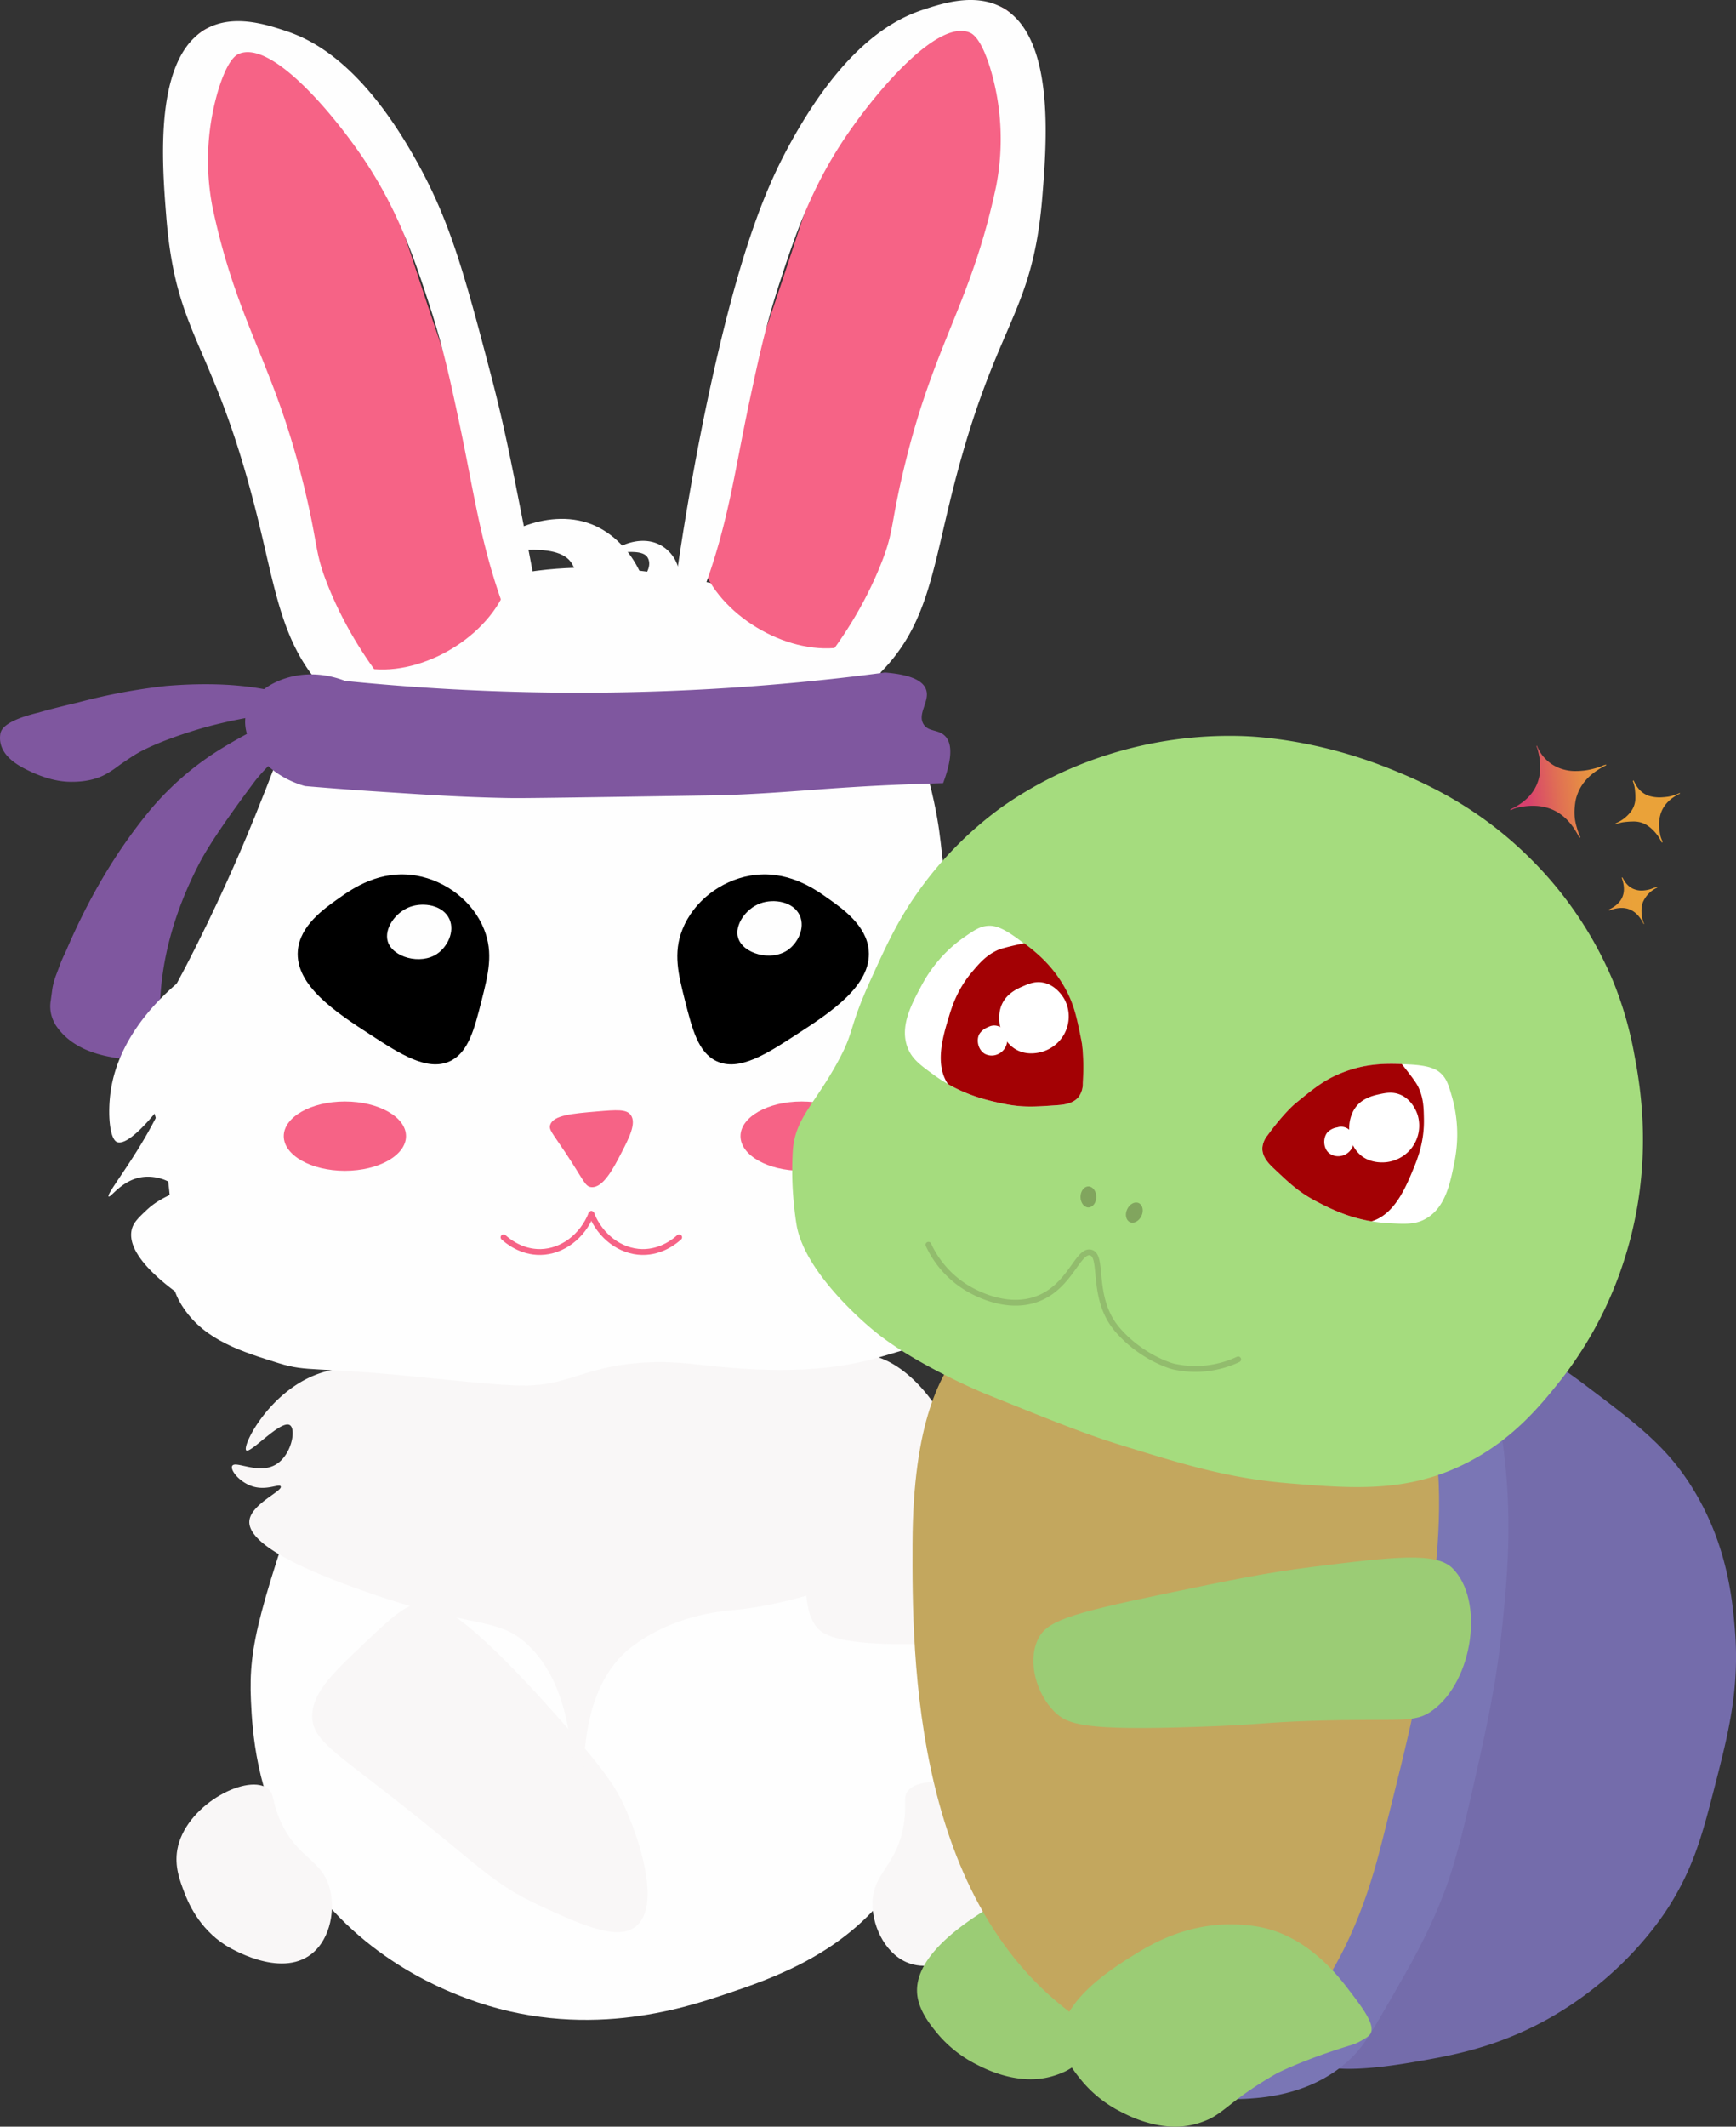 <svg xmlns="http://www.w3.org/2000/svg" xmlns:xlink="http://www.w3.org/1999/xlink" viewBox="0 0 893.42 1094.1"><rect x="0" y="0" width="893.42" height="1094.1" fill="#333333" stroke="none"/><defs><style>.cls-1{fill:#9bcc75;}.cls-2{fill:#7f579f;}.cls-3{fill:#fefefe;}.cls-4{fill:#f9f7f7;}.cls-13,.cls-5,.cls-7{fill:none;}.cls-6{fill:#f66386;}.cls-7{stroke:#f66386;}.cls-13,.cls-7{stroke-linecap:round;stroke-miterlimit:10;stroke-width:3px;}.cls-8{fill:#7a76b5;}.cls-9{fill:url(#Gradiente_sem_nome_20);}.cls-10{fill:#c3a75e;}.cls-11{fill:#746cab;}.cls-12{fill:#a5dc7e;}.cls-13{stroke:#92bc6d;}.cls-14{fill:#fff;}.cls-15{fill:#a30104;}.cls-16{fill:#81a55e;}</style><linearGradient id="Gradiente_sem_nome_20" x1="1782.12" y1="-332.27" x2="1869.69" y2="-332.27" gradientTransform="translate(-948.51 982.31) rotate(-7.03)" gradientUnits="userSpaceOnUse"><stop offset="0.11" stop-color="#d7406e"/><stop offset="0.14" stop-color="#d94969"/><stop offset="0.29" stop-color="#e06f54"/><stop offset="0.43" stop-color="#e68b45"/><stop offset="0.55" stop-color="#e99c3c"/><stop offset="0.65" stop-color="#eaa239"/></linearGradient></defs><g id="Camada_2" data-name="Camada 2"><g id="Camada_1-2" data-name="Camada 1"><path class="cls-1" d="M579.08,775.07c-8.54-8.51-29.93-6-72.37-.7-23.24,2.92-40.9,6.55-75.26,13.7-51.79,10.77-61.69,14.42-66,24.06-5.15,11.54-.39,27.44,8.54,36.53,6.9,7,16.19,9.9,72.94,8,34.89-1.15,32.29-2.26,59.94-3.14,45.91-1.46,52.39,1.63,62-5.43C589.7,832.81,595.55,791.5,579.08,775.07Z"/><path class="cls-2" d="M130.75,402.44q-21,28.08-27.94,41.27-19.82,38-20.53,75.22a52.88,52.88,0,0,0,.19,6.61,41.58,41.58,0,0,1-.24,9,10.34,10.34,0,0,1-2.63,5.57Q72.51,547,56.49,543.7,36.91,540,28.57,527.25a19.91,19.91,0,0,1-2.26-5.53,18,18,0,0,1-.22-6.78q.53-3.77.88-6.46a39,39,0,0,1,2.11-7.39q1.76-4.69,2.34-6.21c.39-1,1.26-2.92,2.6-5.73q18-42.21,44-73.32a150.5,150.5,0,0,1,37.13-31.45q20.1-12.17,35.95-17.23a67.27,67.27,0,0,0-14.24.57,253.94,253.94,0,0,0-32.65,6.82q-19.56,5.77-31.37,11.83a67.47,67.47,0,0,0-6.59,4q-4.35,2.91-5.57,3.84a51.33,51.33,0,0,1-5.91,3.91q-7.27,4.15-18.13,4.1-11.19,0-24.59-7.11T.16,377.61q.88-6.47,19.62-11,6.28-1.87,20.36-5.21a308.45,308.45,0,0,1,45.28-8.5q26.86-2.24,47.8,1.18,24.56,4.15,33.52,10.86a2,2,0,0,1,1,1.9l-.33.06a83.22,83.22,0,0,1-10.27,9.62q-7.11,5.89-9.5,8.08Q134.93,396.77,130.75,402.44Z"/><path class="cls-3" d="M164.83,736.73C133.36,827.61,127.8,846,129.15,875c.73,15.71,2.54,46.78,21.51,79.77,28.68,49.85,76,68.27,89.39,73.29,59.7,22.46,112.25,4.91,132.29-1.79,25-8.36,64.75-21.63,89.38-59,26-39.49,21.5-83.35,17.88-118-2.32-22.19-11.87-50.62-30.87-106.58-19.61-57.77-29.57-86.82-37.16-95.13-47.61-52.16-161.42-54.87-211.07-3C195.68,649.61,194,652.54,164.83,736.73Z"/><path class="cls-4" d="M467.64,920.88c9.22-9.62,43.12-1.22,52.45,19.53,3.59,8,2.67,15.86,1.94,22.21-.57,4.87-2.47,19.47-13.92,31.62-1.32,1.4-22.79,23.62-41.74,15.18-11.55-5.15-18-19.85-17.31-31.7.91-14.76,12.58-18.17,16-38.86C466.94,927.64,464.21,924.45,467.64,920.88Z"/><path class="cls-5" d="M180.94,474.36c-11.12,18.9-10.59,38-9.38,47.63,1.25,9.9,2.83,22.43,13.13,32.53,1.47,1.45,15.9,15.23,30.92,11.52,17.29-4.27,23.06-28.69,26.88-44.85,3.06-13,11.51-48.76-8-65.22-.79-.66-11-9.05-24.12-7.37C194.92,450.58,186.3,465.24,180.94,474.36Z"/><path class="cls-4" d="M137.25,919.73c-11.31-7-42.08,9.47-46,31.87-1.51,8.63,1.33,16,3.61,22,1.75,4.57,7.19,18.25,21.28,27.21,1.63,1,27.92,17.26,44.2,4.4,9.93-7.84,12.58-23.68,8.95-35-4.52-14.08-16.67-14.5-25.11-33.71C139.6,926.12,141.45,922.35,137.25,919.73Z"/><path class="cls-4" d="M160.69,882.85c0,11.63,10,17.45,40.11,40.95,46,35.82,51.56,44.89,77.57,56.84,21.05,9.66,39.47,18.12,49,10.33,12.87-10.56,1.78-44.86-6.16-62-4.41-9.5-9.55-17.46-29.95-40.82-56.4-64.59-69.79-64.23-74.86-63.5-8.32,1.19-15.41,7.92-29.59,21.39C171.36,860.72,160.7,870.84,160.69,882.85Z"/><path class="cls-4" d="M420.46,756.42c8.06-8.38,19.29-5.64,57.29-1.64,57.94,6.11,68.28,3.47,95.29,12.92,21.86,7.65,41,14.35,42.42,26.54,1.93,16.54-29.86,33.53-47.44,40.32-9.76,3.78-19,6-49.89,8.6-85.43,7.35-94.83-2.2-98-6.24-5.16-6.64-5.59-16.41-6.45-35.94C412.77,779.75,412.12,765.07,420.46,756.42Z"/><path class="cls-3" d="M505.81,500.2c36.18,26.21,42.77,52.33,44.39,63.39,1.72,11.78.6,25.43-3.53,26.5-7.18,1.86-23.61-20.52-23.61-20.53h0c1.93,4.12,5,10.32,9.22,17.61,9.82,17,20.15,29.8,19,30.81-1,.82-6.78-8.46-17.16-10-8.31-1.2-17.08,2.94-17.16,6.21-.07,3,7,3.31,15.07,11,3.47,3.32,6.46,6,7.34,9.63,4,16.25-28.27,36.36-34.75,40.4a128.29,128.29,0,0,1-23.12,11.36"/><path class="cls-4" d="M119.48,754.2c-1.1,2.19,3.9,8.4,10.47,10.48,7.37,2.32,13.66-1.52,14.5,0,1.32,2.36-15.3,9.07-16.11,17.72-1.41,15.16,46.15,31.68,62.74,37.44,53.38,18.54,65.42,11.45,81.34,27.11,26.22,25.79,20,71.37,25.42,71.17,5-.18-2-38.89,20.33-64.39a43.59,43.59,0,0,1,5.82-5.59c21-16.49,44.64-19,53.5-19.83,53-5.07,111.2-36.83,109.36-46.72-.73-3.93-11.27-6-10.74-7.79s9.26,1.64,12.6-1.93c5.45-5.81-7.66-25.35-5.75-26.55,1.66-1,11.48,13.65,12.75,12.91,1.79-1-7.56-35.88-31.8-53.63-17.33-12.69-33.58-9.63-86.42-6.78-109,5.89-163.48,8.83-166.08,8.47-13.71-1.89-34.29-7-54.23,3.39-21.17,11.09-32.54,34.54-30.45,36.47s18.08-16.18,22.56-12.89c3.17,2.32.63,15.38-7.25,20.14C133.07,758.8,121,751.15,119.48,754.2Z"/><path class="cls-3" d="M101.42,497.76C65.23,524,58.65,550.09,57,561.15c-1.73,11.78-.61,25.43,3.53,26.5,7.17,1.86,23.6-20.52,23.6-20.53h0c-1.93,4.12-5,10.32-9.21,17.61-9.82,16.95-20.15,29.8-19,30.81,1,.82,6.78-8.46,17.16-9.95,8.31-1.2,17.08,2.94,17.16,6.21.07,3-7,3.31-15.07,11-3.48,3.32-6.46,6-7.34,9.63-4,16.25,28.26,36.36,34.75,40.4a127.27,127.27,0,0,0,23.11,11.36"/><path class="cls-3" d="M313.66,301.42a16.28,16.28,0,0,0,9.76.62c7.38-2,13-10.43,9.76-15.37s-16.49-1.25-16.85-2.9,11-8,21-4.47c9,3.16,14.54,13.52,11.16,21.51a16.25,16.25,0,0,1-7,7.37"/><path class="cls-3" d="M219.38,310.52c-15,7.29-47.95,23.34-67.85,57.87-4.71,8.17-1.48,4.88-20.31,51.54-4.55,11.26-14.8,35.85-29.76,65.8C81.61,525.47,76.83,527.52,75,542.91c-2.34,20.12,5.2,22,10.62,58,6.7,44.64-3,54.59,8.87,72.09,11.17,16.55,29.7,22.31,49.21,28.38,14.63,4.55,18.42,1.72,69.67,6.8,50.4,5,59.73,6.33,75.79,2,10.63-2.87,20-7.09,37.4-8.8,15.39-1.51,26.47,0,34.4.82,21,2.21,57.72,6.08,91.75-4,21.7-6.42,45.69-12.48,54.06-31.5,11.28-25.63-12.85-57.3-1.18-66.38,7.3-5.68,20.93,3.51,24.34-1.55s-10.7-13.83-15.8-32.12c-5.67-20.28,6.62-27.68,1.74-48.77-3.55-15.32-12.73-16-20.57-34.27-9.81-22.83-9.44-38.8-12-56.57-1.77-12.32-9.71-58.63-36.41-88.86C422.86,311,390.51,304.68,356.05,298,331.83,293.28,276.79,282.58,219.38,310.52Z"/><path class="cls-6" d="M228.09,180.72C199.1,96.55,195.8,70,164.53,41.25c-7-6.45-39.06-35.87-58.25-26.48C84.54,25.4,91,80,94.55,110.15c3.22,27.32,8.79,47.56,25.85,98.82,39.7,119.26,49.4,129.31,62.24,133.38,26.06,8.27,61.84-9.05,75.46-34.52C270.31,285,258.15,268,228.09,180.72Z"/><path d="M351.22,478.12c-4.88,12.27-2.13,23.09,1.32,36.73,3.72,14.66,6.76,26.65,16.25,31.09,11.6,5.44,25.77-3.75,41-13.65,17.28-11.21,38.88-25.23,37.29-43.32C446,476.21,433.86,467.65,426,462.09c-6.86-4.86-21.1-14.91-40-11.6C370.91,453.14,357,463.65,351.22,478.12Z"/><ellipse class="cls-6" cx="177.49" cy="584.5" rx="31.46" ry="17.83"/><ellipse class="cls-6" cx="412.56" cy="584.5" rx="31.46" ry="17.83"/><path class="cls-6" d="M283.16,578.7c1.61-5,11.41-5.82,24.14-6.9,10-.85,15-1.21,17.24,1.72,3.18,4.19-.81,11.94-4.68,19.46-4,7.74-9.41,18.28-15.53,17.75C301,610.45,300.48,607.2,291,593,284.25,582.82,282.35,581.21,283.16,578.7Z"/><path class="cls-3" d="M219.63,382.26c-3.64,4.56-29.27-4.61-49.17-23.84-24.37-23.55-27.7-50.15-37.25-89.4-22.9-94.08-42.58-93.55-47.67-157.93-2.18-27.48-6.44-81.38,20.74-96.32,13.89-7.64,30.68-2.18,40.34,1,14.26,4.64,40.31,17.21,68.54,68.53,16.36,29.76,23.58,55.57,37.24,107.64,6.66,25.39,10.18,43.21,15.54,70.36,8.08,40.91,16.61,84.1,11.28,85.72-4.33,1.32-16.21-25.44-17.88-29.8-14.09-36.89-16.85-62.62-25.11-101.31-4.66-21.88-8.11-38-15.11-59.6-7.83-24.09-16.18-49.21-34.27-76-15-22.21-46.94-60.71-63.85-53.63-1.45.6-5.65,2.74-10.43,17.88a126.17,126.17,0,0,0-3.2,61.08c12.57,59.32,31,79.28,46.19,140,8.76,35,5.79,36.27,13.41,55.13C189.39,352.3,224.28,376.41,219.63,382.26Z"/><path class="cls-6" d="M394,169.83c29-84.17,32.29-110.76,63.55-139.47,7-6.46,39.06-35.87,58.26-26.48,21.74,10.63,15.29,65.27,11.73,95.38-3.22,27.32-8.79,47.56-25.85,98.82C462,317.34,452.25,327.39,439.4,331.46c-26,8.27-61.83-9-75.45-34.52C351.74,274.13,363.9,257.09,394,169.83Z"/><path class="cls-3" d="M402.42,371.36c3.63,4.56,29.26-4.6,49.17-23.83,24.37-23.55,27.69-50.15,37.25-89.4,22.89-94.08,42.58-93.55,47.67-157.93,2.18-27.48,6.44-81.38-20.74-96.32-13.89-7.64-30.68-2.18-40.34,1-14.26,4.63-40.31,17.21-68.54,68.53-9.79,17.8-22.38,44.38-37.24,107.64C351,260.29,342.83,337.08,342.83,337.1h0s15.73-24.2,17.87-29.8c14.1-36.89,16.86-62.62,25.11-101.32,4.67-21.87,8.12-38,15.12-59.59,7.83-24.09,16.18-49.21,34.27-76,15-22.21,46.94-60.71,63.85-53.63,1.44.6,5.65,2.74,10.43,17.88a126.11,126.11,0,0,1,3.19,61.08c-12.56,59.32-30.95,79.28-46.18,140.05-8.76,35-5.79,36.27-13.41,55.13C432.66,341.41,397.77,365.52,402.42,371.36Z"/><path d="M249.14,478.12c4.88,12.27,2.13,23.09-1.32,36.73-3.72,14.66-6.76,26.65-16.24,31.09-11.61,5.44-25.78-3.75-41-13.65-17.27-11.21-38.88-25.23-37.29-43.32,1.12-12.76,13.23-21.32,21.11-26.88,6.87-4.86,21.1-14.91,40-11.6C229.45,453.14,243.4,463.65,249.14,478.12Z"/><path class="cls-3" d="M211,466.56c-7.57,2.78-13.41,11.26-11.44,17.79,2.48,8.16,16.84,12.16,25.41,6.35,5.21-3.53,9.21-11.32,6.35-17.79C228.1,465.65,218,464,211,466.56Z"/><path class="cls-3" d="M391.31,464.73c-7.57,2.77-13.41,11.25-11.43,17.78,2.48,8.17,16.84,12.17,25.41,6.35,5.2-3.53,9.21-11.32,6.35-17.78C408.42,463.81,398.27,462.18,391.31,464.73Z"/><path class="cls-7" d="M259.15,636.55c1.9,1.72,9,7.76,19.09,7.56,11.15-.23,21.49-8,26.1-19.56"/><path class="cls-7" d="M349.52,636.55c-1.89,1.72-9,7.76-19.09,7.56-11.15-.23-21.48-8-26.09-19.56"/><path class="cls-3" d="M247,330.8c4.23,1.76,13.57,4.88,23.73,1.69,17.93-5.62,31.6-28.75,23.72-42.36-7.65-13.23-40.06-3.45-40.95-8-.86-4.34,26.82-22,51.12-12.34,21.83,8.71,35.32,37.29,27.12,59.31-4,10.7-12.09,17.14-16.95,20.34"/><path class="cls-2" d="M485.36,402.91c-4.07.11-10.66.3-18.76.62-43,1.7-58.88,4.3-94.31,5.58-.75,0-13.74.23-39.7.62-62.12.95-66.13.93-72,.82-22.44-.43-40.44-1.62-65.78-3.3-15.49-1-28.48-2.05-37.86-2.84-21.54-6.1-33.2-24.46-30.38-36.87,3.16-13.94,26.09-26.92,51.05-17.23,31.61,3.2,65.52,5.36,101.49,5.92A1196.81,1196.81,0,0,0,455.38,346c15.32,1.15,19.84,5.14,21.14,8.56,2.32,6-4.6,12.51-1.24,18,2.53,4.11,7.67,2.51,11.17,6.2C489.3,381.72,490.92,388.09,485.36,402.91Z"/></g><g id="Camada_2-2" data-name="Camada 2"><path class="cls-8" d="M587.45,1039.08c-2.85,3.5.28,13.38,6.48,15.63,4,1.44,7.84-.79,13.72-4.2,4.16-2.41,7.73-4.47,7.62-7.24-.12-3.39-5.66-5.72-8.38-6.48s-5.82-.4-11.82.38C590.54,1037.76,588.26,1038.07,587.45,1039.08Z"/><path class="cls-1" d="M630.91,1021.87c-.72,1.25-2.27,2.15-4.65,3.54a25,25,0,0,1-5.44,2.35c-24.94,7.62-38.32,14.63-38.32,14.63-21.58,12.41-25.85,19-34.19,23.21a45.32,45.32,0,0,1-7.16,2.66c-17.29,4.83-34.16-3.89-38.81-6.29a63.6,63.6,0,0,1-19.44-15.25c-3.69-4.44-9.83-11.84-10.83-20.31-2.38-20.2,25.5-37.85,36.81-44.88,9.36-5.82,29.54-18,57-15.63,8.41.72,30.29,2.59,52.86,32.05C626.61,1008.25,633.6,1017.16,630.91,1021.87Z"/><path class="cls-9" d="M845.91,475.37q-5.7-11.52-17.57-7l-.2,0-.25-.38q10.79-5,6.75-16.32l0-.2.2,0,.2,0q2.21,4.62,6,6a10.62,10.62,0,0,0,5.27.58,15.48,15.48,0,0,0,4.64-1.19l1.76-.62.25.37a14.59,14.59,0,0,0-7.59,7.87,16.64,16.64,0,0,0-.44,2.19,11.52,11.52,0,0,0-.13,2.26c0,.74.07,1.41.14,2a13.36,13.36,0,0,0,.32,1.69c.13.53.25,1,.37,1.38a3.53,3.53,0,0,0,.42,1l.05.4Zm-19.3-82.09,0,.2,0,.21q-11.73,5.71-15,15.5a18.65,18.65,0,0,0-.89,3.57c-.18,1.25-.31,2.42-.38,3.51a27.27,27.27,0,0,0,0,3.26,22.31,22.31,0,0,0,.37,3c.18.93.39,1.82.64,2.67s.46,1.61.68,2.26.42,1.24.63,1.76a5.66,5.66,0,0,0,.55,1.15l0,.41-.38.25q-7.63-15.57-22.2-16.42a33.26,33.26,0,0,0-6.58.31,31.21,31.21,0,0,0-4.86,1.1l-1.73.83-.25-.38q14.46-6.68,15.43-20.24c0-.95,0-1.9,0-2.85s-.12-1.78-.21-2.52-.22-1.47-.37-2.19-.31-1.39-.45-2-.27-1.09-.39-1.49a3.94,3.94,0,0,0-.42-1l-.05-.4.17-.23a20.39,20.39,0,0,0,12,11.76,23.78,23.78,0,0,0,3.68,1,20.83,20.83,0,0,0,3.71.36c1.16,0,2.34,0,3.55-.13a27.37,27.37,0,0,0,3.32-.41c1-.19,2-.42,3-.68s1.84-.49,2.56-.72a14.31,14.31,0,0,0,1.94-.75,4.92,4.92,0,0,1,1.47-.49ZM831.43,424l0-.2,0-.2a19.12,19.12,0,0,0,7.64-5.73,11.65,11.65,0,0,0,2.56-7.35,36,36,0,0,0-.36-5.36,21.82,21.82,0,0,0-.91-3.24l0-.21.38-.25q2.6,6.21,7.91,8a19.92,19.92,0,0,0,3.13.64,18.13,18.13,0,0,0,3.18.11c1-.05,2-.14,2.92-.26a14.71,14.71,0,0,0,2.58-.52c.79-.23,1.48-.45,2.06-.66a14.54,14.54,0,0,0,1.46-.59l.57-.27,0,.4q-7.71,3.6-9.92,10.39a20.51,20.51,0,0,0-.64,3,15.09,15.09,0,0,0-.15,3c0,.95.13,1.85.24,2.72a21.6,21.6,0,0,0,.38,2.3,11.65,11.65,0,0,0,.53,1.77,5.4,5.4,0,0,0,.55,1.15l.07.6-.38.25a22.31,22.31,0,0,0-6.5-8.16,12.69,12.69,0,0,0-7.88-2.7,42,42,0,0,0-5.75.41,23.32,23.32,0,0,0-3.45.93Z"/><path class="cls-10" d="M782.33,865.79c-4.35,92-68.86,194-147,199.49-33,2.32-58.66-13.3-72-21.45C469,986.4,469.45,851.22,469.62,794.39c.19-63.53,14.7-88.06,26.12-101.76,25.48-30.56,61.76-38.56,74.74-41.42,3.54-.78,53.1-11,102.66,11.71C746.53,696.57,786.06,787,782.33,865.79Z"/><path class="cls-11" d="M672.27,1057.22c5.66,12.38,45.42,5.38,59.75,2.85,18-3.17,45.1-8.22,74.83-27.56,32.14-20.9,48.61-46.28,52.23-52,12.9-20.5,17.35-37.85,23.72-62.7,6.71-26.18,12.62-49.25,10-80.12-1.36-15.83-4.12-44.25-22.45-73.21-13.15-20.77-28.1-32-56-53a269.4,269.4,0,0,0-47-28.27c-21.1-10-31.65-14.94-37.15-11.57-14.6,9,15.69,55.92,21.76,121.17,7,75.35-17.31,185.63-65.27,237.26C681.8,1035.39,668.45,1048.88,672.27,1057.22Z"/><path class="cls-8" d="M590.69,1068.14c10.72,5,28.35,13.23,52.4,11.49,7.72-.56,34.1-2.18,53.49-22,5.74-5.87,10.42-14,19.77-30.23s17.78-30.85,25.48-50.18c4.22-10.6,8.34-22.89,15-52.1C764.88,889.72,770,867.3,773.2,836c2.74-26.81,6.07-61.71-1.65-105.29-6.27-35.34-15.48-52.05-28.31-63.45-4.54-4-16.72-14.54-33.28-14.24-11.65.22-25,5.78-25.16,11.63-.18,5.53,11.51,7.07,23.92,17.27,11.89,9.78,17,21.37,21.8,32.45,13,29.7,10.82,68.13,7.81,97.61-4.85,47.35-12.53,77.81-26.53,133.3-5,19.82-14.46,55.85-38.6,87-11.41,14.76-23.16,21.13-34.66,24.11-9.23,2.4-16.77,1.74-30.17.45-30.77-3-44.43-10.86-45.53-8.57S575.35,1061,590.69,1068.14Z"/><path class="cls-12" d="M638.22,378.66a207.31,207.31,0,0,0-68,9.59,198.37,198.37,0,0,0-54.92,27.16A188.93,188.93,0,0,0,473,458.07c-10.83,15.08-16.79,28.17-24.43,44.92-12.63,27.7-8.18,26.53-17.73,43.87-11.89,21.61-21.53,28.43-22.81,44.9a169.68,169.68,0,0,0,.12,22.58s.61,8.86,1.82,15.93c4.37,25.45,38,52.85,39.39,54l1.63,1.34c21.4,17.15,55.77,31.3,55.77,31.3,34.45,13.89,51.68,20.84,69,26.19,33.84,10.46,56.3,17.4,87.46,20,32.5,2.66,60.55,5,90.64-10,24.83-12.31,39.36-30.56,49.43-43.19a197.42,197.42,0,0,0,33.25-63.77c14.68-47.41,7.67-87,4.69-102.87a189.1,189.1,0,0,0-10.93-38.17,195.42,195.42,0,0,0-43.54-64.23c-28.06-27.65-56.84-39.51-72.25-45.68C676.36,380,644.75,378.83,638.22,378.66Z"/><path class="cls-13" d="M477.82,640.39a50.85,50.85,0,0,0,19.92,22.28c2.66,1.58,19.15,11.39,35.31,5.85,17.63-6,21.53-25.72,28.25-24.14,6.94,1.64-.19,23.44,13.79,39.69,11.55,13.42,26.21,18.33,28.82,18.94a51.55,51.55,0,0,0,33.31-3.66"/><path class="cls-14" d="M555.17,564.24c-2.82,3.61-7.77,4.09-10.91,4.32-12.13.86-18.21,1.29-28.47-.87-6.86-1.45-17-3.69-27.95-10A74.5,74.5,0,0,1,481,553.3c-7.5-5.45-11.68-8.49-13.93-14.38-4.13-10.84,1.86-22,7.38-32.26a70.44,70.44,0,0,1,8.21-12.13,69.44,69.44,0,0,1,13-12c5.57-3.87,8.45-5.86,12.52-6.21,3.35-.29,7.44.55,16.08,7,.92.68,1.85,1.37,2.79,2.09,7.23,5.46,15,12.06,21.27,23.54,4.52,8.33,5.83,14.87,8.26,27,0,0,1.48,7.38.64,21.55A11.48,11.48,0,0,1,555.17,564.24Z"/><path class="cls-15" d="M555.17,564.24c-2.82,3.61-7.77,4.09-10.91,4.32-12.13.86-18.21,1.29-28.47-.87-6.86-1.45-17-3.69-27.95-10-6.93-10.24-2.49-24.81.47-34.51,1.65-5.44,4.46-14.34,12-23.22,3.77-4.45,7.05-8.29,12.78-11,2.12-1,6.37-2.06,14-3.7,7.23,5.46,15,12.06,21.27,23.54,4.52,8.33,5.83,14.87,8.26,27,0,0,1.48,7.38.64,21.55A11.48,11.48,0,0,1,555.17,564.24Z"/><path class="cls-14" d="M526.69,507.3c-2.63,1.12-7.89,3.38-10.6,8.43-4.12,7.66-1.3,19.75,7,24.32,6.11,3.36,12.68,1.28,14.22.74a19.24,19.24,0,0,0,10.16-8.4,18.87,18.87,0,0,0,.33-18.31c-.57-1-4.32-7.56-11.44-8.65C532.45,504.83,529.31,506.17,526.69,507.3Z"/><path class="cls-14" d="M508.5,528.45A8.67,8.67,0,0,0,504,532c-1.74,3.23-.55,8.33,3,10.26a7.61,7.61,0,0,0,6,.31,8.07,8.07,0,0,0,4.29-3.54,8,8,0,0,0,.14-7.73,6.31,6.31,0,0,0-8.93-2.86Z"/><path class="cls-14" d="M649.67,590.69c-.1,4.57,3.42,8.08,5.7,10.25,8.84,8.36,13.26,12.54,22.57,17.38,6.22,3.23,15.52,7.95,27.92,10a74.41,74.41,0,0,0,8.11.91c9.25.54,14.42.84,19.89-2.29,10.06-5.76,12.51-18.19,14.75-29.63a70.91,70.91,0,0,0-1.11-32.16c-1.86-6.52-2.82-9.89-5.75-12.73-2.41-2.35-6.1-4.3-16.86-4.81l-3.47-.16c-9.06-.36-19.29-.22-31.38,4.72-8.78,3.58-13.93,7.81-23.52,15.66,0,0-5.82,4.77-14.16,16.26A11.56,11.56,0,0,0,649.67,590.69Z"/><path class="cls-15" d="M649.67,590.69c-.1,4.57,3.42,8.08,5.7,10.25,8.84,8.36,13.26,12.54,22.57,17.38,6.22,3.23,15.52,7.95,27.92,10,11.86-3.53,17.66-17.61,21.53-27,2.17-5.26,5.64-13.92,5.42-25.58-.1-5.84-.19-10.88-2.93-16.58-1-2.11-3.62-5.63-8.46-11.73-9.06-.36-19.29-.22-31.38,4.72-8.78,3.58-13.93,7.81-23.52,15.66,0,0-5.82,4.77-14.16,16.26A11.56,11.56,0,0,0,649.67,590.69Z"/><path class="cls-14" d="M710.19,562.88c-2.79.59-8.4,1.77-12.05,6.18-5.55,6.7-5.16,19.12,2.11,25.24,5.34,4.49,12.19,3.75,13.8,3.52a19.28,19.28,0,0,0,11.62-6.24,18.91,18.91,0,0,0,3.93-17.89c-.36-1.13-2.75-8.26-9.52-10.73C716.33,561.59,713,562.29,710.19,562.88Z"/><path class="cls-14" d="M688.2,580a8.71,8.71,0,0,0-5.09,2.61c-2.33,2.83-2.17,8.07.9,10.65a7.65,7.65,0,0,0,5.82,1.49,8.11,8.11,0,0,0,4.9-2.64,7.94,7.94,0,0,0,1.66-7.54A6.32,6.32,0,0,0,688.2,580Z"/><ellipse class="cls-16" cx="560.13" cy="615.77" rx="4.06" ry="5.4"/><ellipse class="cls-16" cx="583.77" cy="623.83" rx="5.4" ry="4.06" transform="translate(-228.56 888.56) rotate(-64.95)"/><path class="cls-1" d="M705.28,1046.28c-.71,1.24-2.27,2.15-4.64,3.53a24.68,24.68,0,0,1-5.44,2.36c-25,7.62-38.32,14.62-38.32,14.62-21.58,12.41-25.85,19-34.19,23.21a44.12,44.12,0,0,1-7.16,2.67c-17.3,4.82-34.16-3.89-38.81-6.3a63.5,63.5,0,0,1-19.44-15.24c-3.69-4.45-9.83-11.85-10.83-20.31-2.38-20.2,25.5-37.85,36.81-44.88,9.36-5.83,29.53-18,57-15.63,8.41.72,30.28,2.58,52.85,32.05C701,1032.66,708,1041.56,705.28,1046.28Z"/><path class="cls-1" d="M747.55,806.84c-8.53-8.51-29.93-6-72.37-.7-23.23,2.92-40.89,6.55-75.26,13.7-51.79,10.76-61.68,14.42-66,24.06-5.14,11.54-.38,27.43,8.55,36.53,6.9,7,16.19,9.9,72.94,8,34.88-1.14,32.28-2.25,59.93-3.13,45.91-1.46,52.39,1.63,62-5.43C758.18,864.58,764,823.27,747.55,806.84Z"/></g></g></svg>